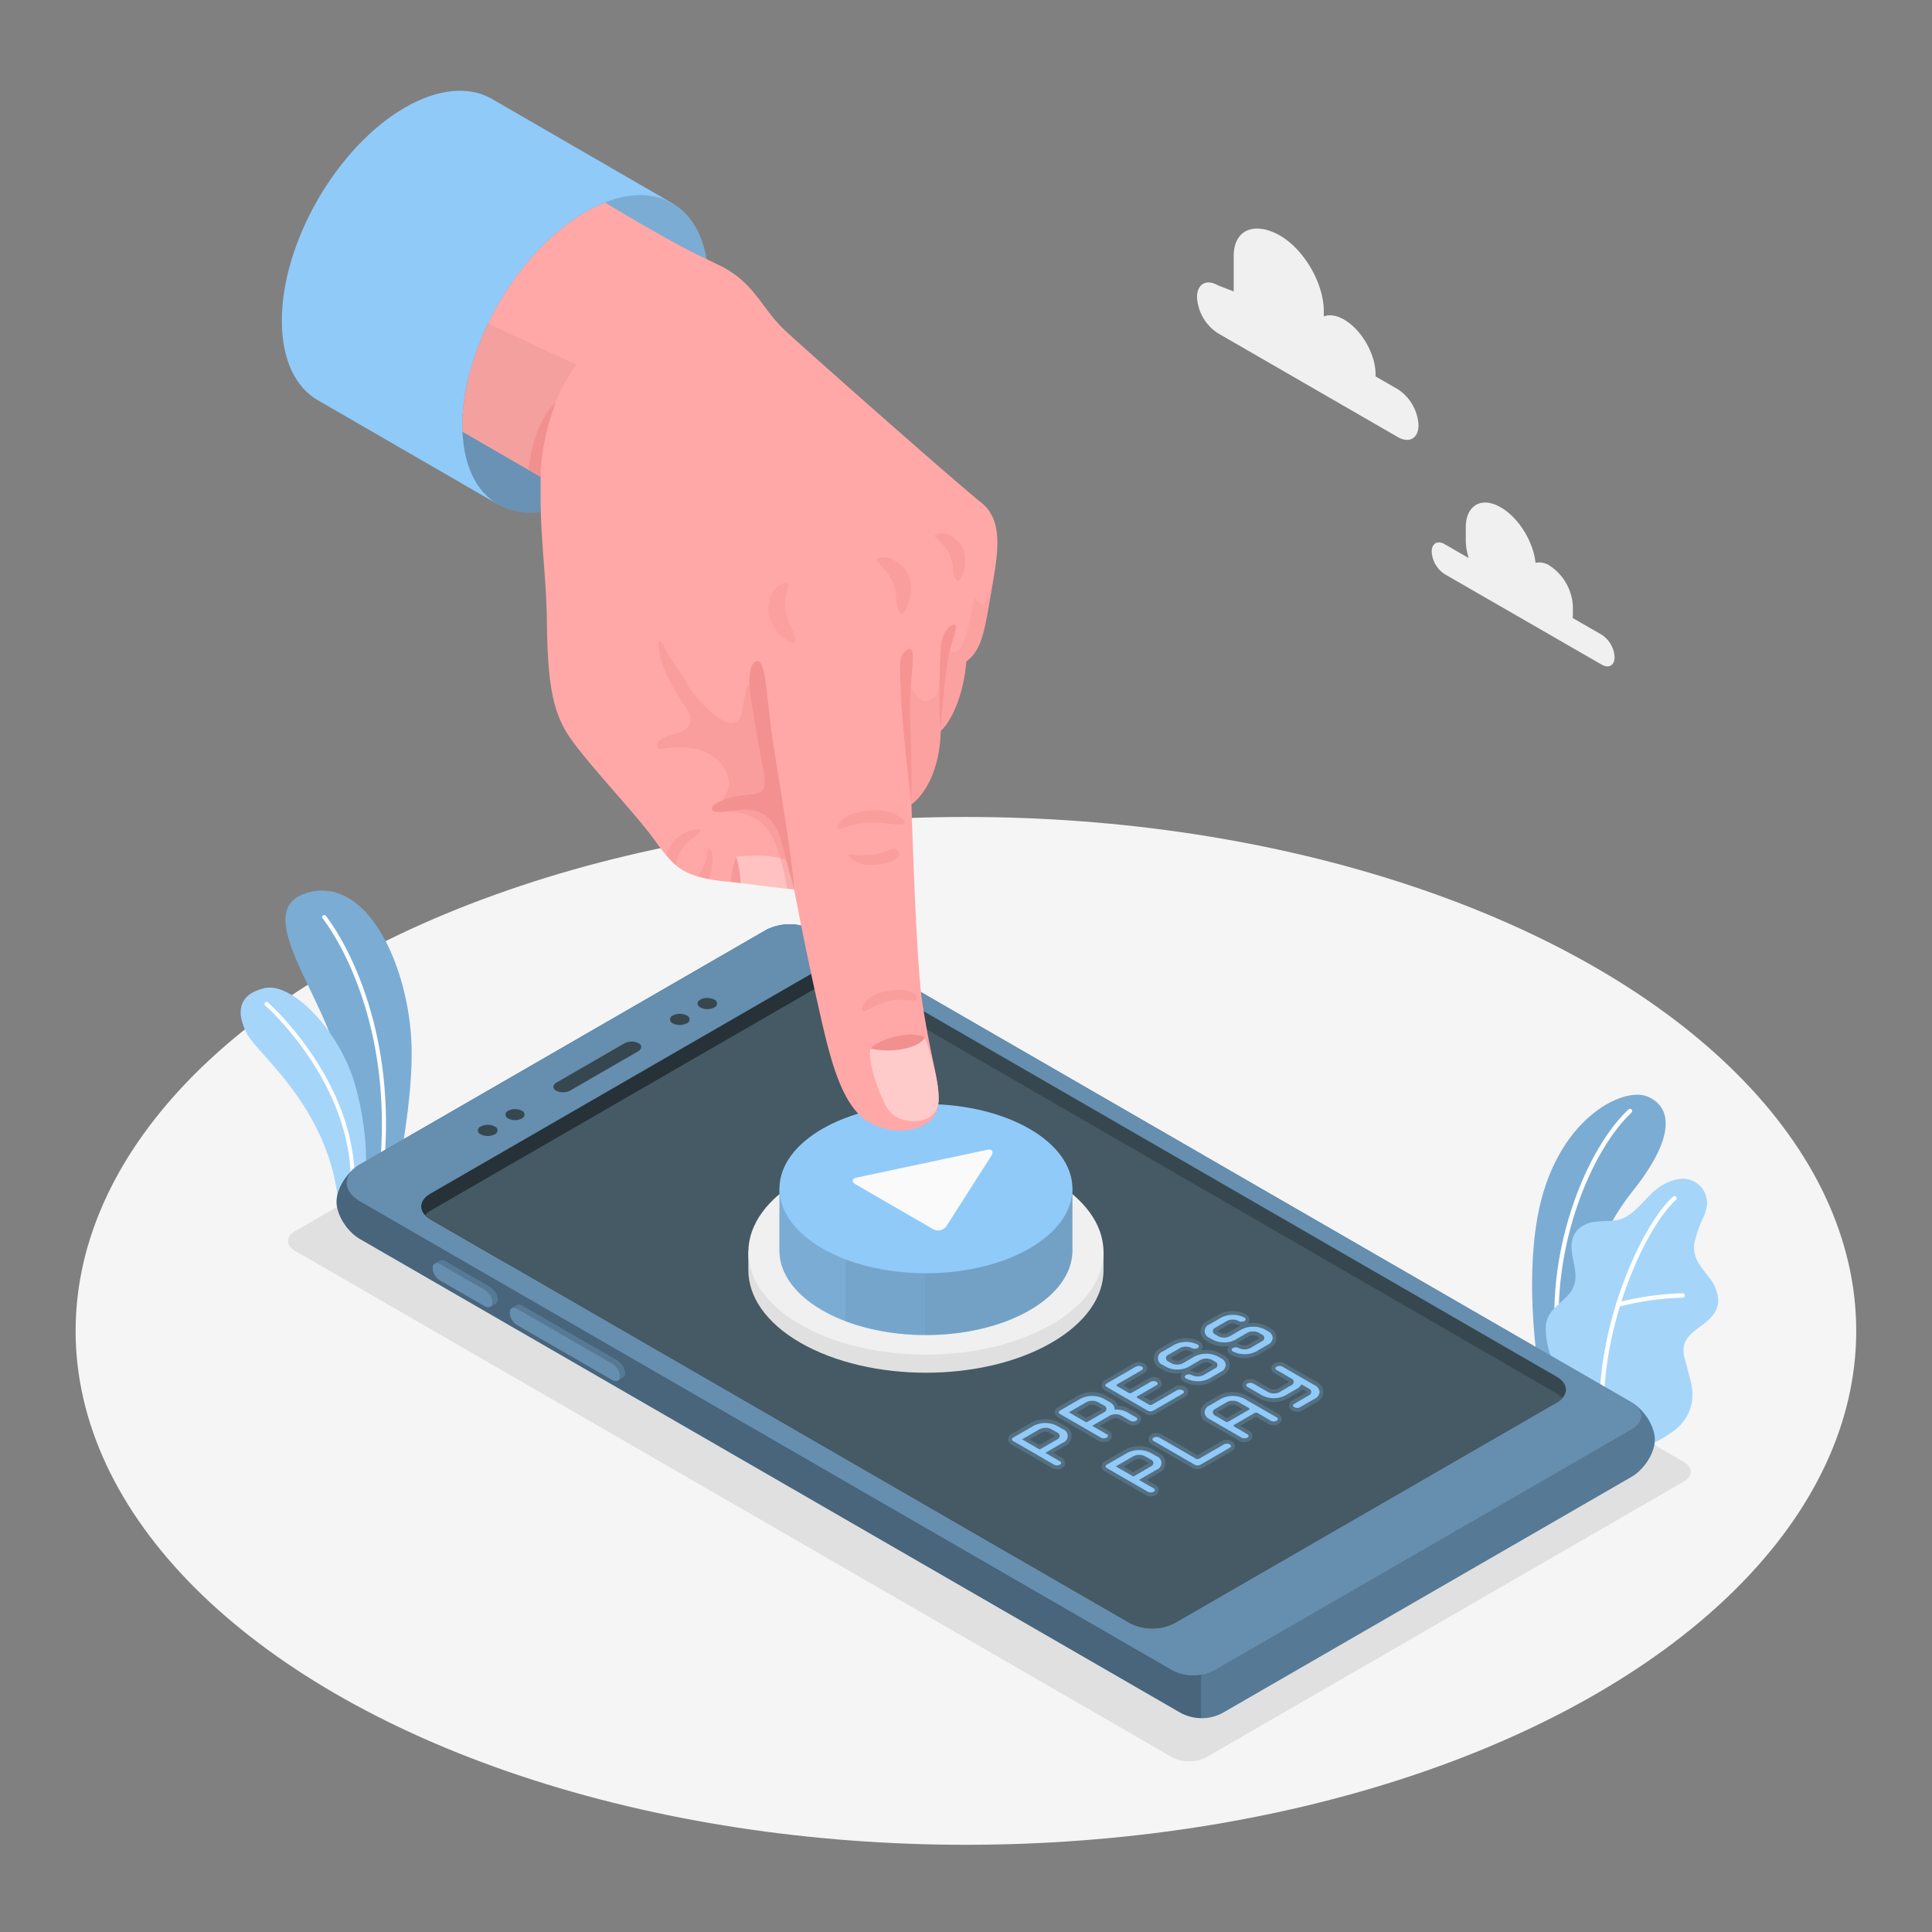 <svg xmlns="http://www.w3.org/2000/svg" viewBox="0 0 500 500"><rect x="0" y="0" width="500" height="500" fill="#808080" stroke="none"/><g id="freepik--Floor--inject-761"><ellipse id="freepik--floor--inject-761" cx="249.98" cy="344.43" rx="230.41" ry="133" style="fill:#f5f5f5"></ellipse></g><g id="freepik--Shadow--inject-761"><path id="freepik--shadow--inject-761" d="M76.35,323.71l227,131.08a9.79,9.79,0,0,0,8.82,0l123.58-71.36c2.44-1.4,2.44-3.68,0-5.09l-227-131.08a9.79,9.79,0,0,0-8.82,0L76.35,318.62C73.91,320,73.91,322.3,76.35,323.71Z" style="fill:#e0e0e0"></path></g><g id="freepik--Clouds--inject-761"><g id="freepik--clouds--inject-761"><path d="M414.51,164.26,407,159.94a8.89,8.89,0,0,0,.06-.92v-2.17A13.39,13.39,0,0,0,401,146.36a4.7,4.7,0,0,0-3.61-.69c-.55-5.49-4.36-11.7-9-14.37-5-2.89-9.05-.55-9.05,5.23v3.25a15.74,15.74,0,0,0,.76,4.64l-6.22-3.59c-1.85-1.07-3.36-.2-3.36,1.94a7.44,7.44,0,0,0,3.36,5.82L414.51,172c1.85,1.07,3.35.2,3.35-1.94A7.43,7.43,0,0,0,414.51,164.26Z" style="fill:#f0f0f0"></path><path d="M315.15,73.83l4.13,1.59v-9.1c0-7.22,5.76-8.95,12-5.34h0c6.25,3.61,11.32,12.38,11.32,19.59V81.9c1.42-.57,3.25-.35,5.25.81h0c4.49,2.59,8.14,8.9,8.14,14.1v.6l5.76,3.32a11.86,11.86,0,0,1,5.36,9.29c0,3.42-2.4,4.8-5.36,3.09l-46.6-26.9a11.86,11.86,0,0,1-5.36-9.29C309.79,73.51,312.19,72.12,315.15,73.83Z" style="fill:#f0f0f0"></path></g></g><g id="freepik--Plants--inject-761"><g id="freepik--plants--inject-761"><path d="M406,359.35,398.13,354s-3.48-20.69-.25-38.86c4.54-25.54,22.16-34,28.45-31.37s7.63,10.28-4.1,24.87C415.31,317.26,406.27,335.56,406,359.35Z" style="fill:#90CAF9"></path><g style="opacity:0.15"><path d="M406,359.35,398.13,354s-3.48-20.69-.25-38.86c4.54-25.54,22.16-34,28.45-31.37s7.63,10.28-4.1,24.87C415.31,317.26,406.27,335.56,406,359.35Z"></path></g><path d="M403.31,349.11h.08a.57.57,0,0,0,.5-.64c-2.85-24.05,7.31-50.14,18.35-60.53a.57.57,0,0,0-.78-.83c-11.25,10.57-21.6,37.09-18.7,61.5A.55.55,0,0,0,403.31,349.11Z" style="fill:#fff"></path><path d="M426.7,373.3c1.26.75,4.92-2,5.93-2.62a12.15,12.15,0,0,0,4.12-4.54,11.37,11.37,0,0,0,1.14-6.79,28.49,28.49,0,0,0-.8-3.64c-.31-1.17-.62-2.35-.94-3.53a8.8,8.8,0,0,1-.44-3.55c.35-2.4,2.51-4,4.48-5.46,2.18-1.56,4.45-3.64,4.49-6.53a10.16,10.16,0,0,0-2.43-6.11c-2.15-2.83-4.34-5.06-3.73-8.92a31.51,31.51,0,0,1,2.37-6.73,10.85,10.85,0,0,0,.85-2.92,6.27,6.27,0,0,0-6.63-6.89,11.47,11.47,0,0,0-4.66,1.54c-4.48,2.38-7.2,8.58-12.4,9.23-1.69.21-3.41.13-5.1.35a7.48,7.48,0,0,0-4.58,2c-3.95,4.24.64,9.79-1,14.46-1.18,3.33-4.47,4.55-6.36,7.54a7.24,7.24,0,0,0-.94,4.38,21.18,21.18,0,0,0,1.71,7.46,66.76,66.76,0,0,0,3.92,7.07Z" style="fill:#90CAF9"></path><path d="M426.7,373.3c1.26.75,4.92-2,5.93-2.62a12.15,12.15,0,0,0,4.12-4.54,11.37,11.37,0,0,0,1.14-6.79,28.49,28.49,0,0,0-.8-3.64c-.31-1.17-.62-2.35-.94-3.53a8.8,8.8,0,0,1-.44-3.55c.35-2.4,2.51-4,4.48-5.46,2.18-1.56,4.45-3.64,4.49-6.53a10.16,10.16,0,0,0-2.43-6.11c-2.15-2.83-4.34-5.06-3.73-8.92a31.51,31.51,0,0,1,2.37-6.73,10.85,10.85,0,0,0,.85-2.92,6.27,6.27,0,0,0-6.63-6.89,11.47,11.47,0,0,0-4.66,1.54c-4.48,2.38-7.2,8.58-12.4,9.23-1.69.21-3.41.13-5.1.35a7.48,7.48,0,0,0-4.58,2c-3.95,4.24.64,9.79-1,14.46-1.18,3.33-4.47,4.55-6.36,7.54a7.24,7.24,0,0,0-.94,4.38,21.18,21.18,0,0,0,1.71,7.46,66.76,66.76,0,0,0,3.92,7.07Z" style="fill:#fff;opacity:0.2"></path><path d="M414.57,365.85h0a.56.56,0,0,0,.56-.58c-.5-22.72,10.68-47.58,18.6-54.72a.57.57,0,0,0-.76-.85c-8.08,7.28-19.49,32.55-19,55.59A.57.57,0,0,0,414.57,365.85Z" style="fill:#fff"></path><path d="M418.76,338.17l.17,0a76.37,76.37,0,0,1,16.53-2.34.58.58,0,0,0,.56-.58.56.56,0,0,0-.59-.56,77.58,77.58,0,0,0-16.82,2.38.57.57,0,0,0,.15,1.12Z" style="fill:#fff"></path></g><g id="freepik--plants--inject-761"><path d="M93.4,309.54l9.14-4.12s4-18.28,4-32.74c.06-20.33-10.5-45.86-26.58-41.74s4.47,26.9,7.77,44.48S93.4,309.54,93.4,309.54Z" style="fill:#90CAF9"></path><path d="M93.4,309.54l9.14-4.12s4-18.28,4-32.74c.06-20.33-10.5-45.86-26.58-41.74s4.47,26.9,7.77,44.48S93.4,309.54,93.4,309.54Z" style="opacity:0.15"></path><path d="M98.16,307.9h0a.53.53,0,0,1-.45-.6c6-44.57-14-69.31-14.16-69.56a.53.53,0,1,1,.81-.67c.21.25,20.49,25.35,14.39,70.38A.52.52,0,0,1,98.16,307.9Z" style="fill:#fff"></path><path d="M87.66,312.1l6.5-2.93s2.33-12.58-2.33-28.63c-4.06-14-16.38-26.47-23.38-24.81s-7.31,6.47-4.52,11.83S85.56,286.93,87.66,312.1Z" style="fill:#90CAF9"></path><path d="M87.66,312.1l6.5-2.93s2.33-12.58-2.33-28.63c-4.06-14-16.38-26.47-23.38-24.81s-7.31,6.47-4.52,11.83S85.56,286.93,87.66,312.1Z" style="fill:#fff;opacity:0.2"></path><path d="M91,311.08h0a.53.53,0,0,1-.47-.58c3-28.27-21.64-50.06-21.89-50.28a.52.52,0,1,1,.69-.79c.25.22,25.28,22.38,22.24,51.18A.52.52,0,0,1,91,311.08Z" style="fill:#fff"></path></g></g><g id="freepik--Device--inject-761"><g id="freepik--Mobile--inject-761"><g id="freepik--mobile--inject-761"><path d="M422.21,382.22,316.67,443.15a11.39,11.39,0,0,1-11,.2L93.16,320.66c-3.34-1.93-6.06-6.25-6.06-9.65s2.71-7.72,6.06-9.66l105.16-60.71a13.47,13.47,0,0,1,12.12,0L422.21,362.91c3.35,1.93,6.06,6.26,6.06,9.66S425.56,380.29,422.21,382.22Z" style="fill:#90CAF9"></path><path d="M198.32,240.64,93.16,301.35c-3.35,1.94-6.06,6.26-6.06,9.66s2.72,7.72,6.06,9.65L305.65,443.35a11.9,11.9,0,0,0,5.27,1.31v-146l-100.48-58A13.47,13.47,0,0,0,198.32,240.64Z" style="opacity:0.5"></path><path d="M316.67,443.15l105.54-60.93c3.35-1.93,6.06-6.25,6.06-9.65s-2.71-7.73-6.06-9.66L310.92,298.66v146A11.2,11.2,0,0,0,316.67,443.15Z" style="opacity:0.4"></path><path d="M314.16,432.29a11.84,11.84,0,0,1-10.69,0L93.14,310.86c-4.53-2.61-4.53-6.89,0-9.5l105.17-60.72a13.47,13.47,0,0,1,12.12,0L422.2,362.91c3.34,1.93,3.34,5.07,0,7Z" style="fill:#90CAF9"></path><path d="M314.16,432.29a11.84,11.84,0,0,1-10.69,0L93.14,310.86c-4.53-2.61-4.53-6.89,0-9.5l105.17-60.72a13.47,13.47,0,0,1,12.12,0L422.2,362.91c3.34,1.93,3.34,5.07,0,7Z" style="opacity:0.3"></path><path d="M303.94,420.06a12.71,12.71,0,0,1-11.52,0l-181-104.49c-3.18-1.84-3.18-4.81,0-6.65l98.94-57.11a12.77,12.77,0,0,1,11.52,0l181,104.49c3.17,1.83,3.17,4.82,0,6.65Z" style="fill:#37474f"></path><path d="M215.78,250.45a11.52,11.52,0,0,0-5.4,1.36l-98.94,57.11c-3.18,1.84-3.18,4.81,0,6.65l19.61,11.32,84.73-54.11Z" style="fill:#263238"></path><path d="M222,256.13a12.77,12.77,0,0,0-11.52,0l-98.93,57.11a6.16,6.16,0,0,0-1.51,1.21,6.1,6.1,0,0,0,1.44,1.12l181,104.49a12.71,12.71,0,0,0,11.52,0L402.88,363a5.77,5.77,0,0,0,1.49-1.19,5.77,5.77,0,0,0-1.42-1.14Z" style="fill:#455a64"></path><path d="M147.6,282.21l17.54-10.13c1-.6,1.1-1.55.11-2.12a4.09,4.09,0,0,0-3.67.07l-17.53,10.12c-1.05.61-1.1,1.56-.12,2.12A4.06,4.06,0,0,0,147.6,282.21Z" style="fill:#37474f"></path><path d="M177.71,264.85a1.08,1.08,0,0,0,0-2.05,3.9,3.9,0,0,0-3.55,0,1.08,1.08,0,0,0,0,2.05A4,4,0,0,0,177.71,264.85Z" style="fill:#37474f"></path><path d="M184.82,260.74a1.08,1.08,0,0,0,0-2.05,3.9,3.9,0,0,0-3.55,0c-1,.56-1,1.48,0,2.05A3.9,3.9,0,0,0,184.82,260.74Z" style="fill:#37474f"></path><path d="M128,293.57a1.08,1.08,0,0,0,0-2.05,3.92,3.92,0,0,0-3.56,0,1.08,1.08,0,0,0,0,2.05A3.92,3.92,0,0,0,128,293.57Z" style="fill:#37474f"></path><path d="M135.06,289.46a1.08,1.08,0,0,0,0-2,3.9,3.9,0,0,0-3.55,0,1.08,1.08,0,0,0,0,2A3.9,3.9,0,0,0,135.06,289.46Z" style="fill:#37474f"></path><path d="M159.82,352.19a4.1,4.1,0,0,1,1.89,3.15,1.16,1.16,0,0,1-.52,1.1c-.23.13-1.09.65-1.33.78a1.39,1.39,0,0,1-1.36-.16l-24.64-14.23a4,4,0,0,1-1.9-3.14,1.2,1.2,0,0,1,.48-1.08c.23-.15,1.13-.67,1.37-.8a1.41,1.41,0,0,1,1.37.16Z" style="fill:#90CAF9"></path><path d="M159.82,352.19a4.1,4.1,0,0,1,1.89,3.15,1.16,1.16,0,0,1-.52,1.1c-.23.13-1.09.65-1.33.78a1.39,1.39,0,0,1-1.36-.16l-24.64-14.23a4,4,0,0,1-1.9-3.14,1.2,1.2,0,0,1,.48-1.08c.23-.15,1.13-.67,1.37-.8a1.41,1.41,0,0,1,1.37.16Z" style="opacity:0.4"></path><path d="M158.5,353l-24.64-14.23c-1.05-.6-1.9-.17-1.9,1a4,4,0,0,0,1.9,3.14l24.64,14.23c1,.61,1.89.18,1.89-1A4.06,4.06,0,0,0,158.5,353Z" style="fill:#90CAF9"></path><path d="M158.5,353l-24.64-14.23c-1.05-.6-1.9-.17-1.9,1a4,4,0,0,0,1.9,3.14l24.64,14.23c1,.61,1.89.18,1.89-1A4.06,4.06,0,0,0,158.5,353Z" style="opacity:0.3"></path><path d="M126.83,333.15a4,4,0,0,1,1.9,3.15,1.18,1.18,0,0,1-.52,1.1l-1.33.77a1.4,1.4,0,0,1-1.37-.15l-11.61-6.71a4,4,0,0,1-1.9-3.15,1.17,1.17,0,0,1,.48-1.07c.23-.15,1.13-.67,1.37-.8a1.4,1.4,0,0,1,1.37.15Z" style="fill:#90CAF9"></path><path d="M126.83,333.15a4,4,0,0,1,1.9,3.15,1.18,1.18,0,0,1-.52,1.1l-1.33.77a1.4,1.4,0,0,1-1.37-.15l-11.61-6.71a4,4,0,0,1-1.9-3.15,1.17,1.17,0,0,1,.48-1.07c.23-.15,1.13-.67,1.37-.8a1.4,1.4,0,0,1,1.37.15Z" style="opacity:0.4"></path><path d="M125.51,333.91l-11.61-6.7c-1.05-.61-1.9-.18-1.9,1a4,4,0,0,0,1.9,3.15L125.51,338c1,.6,1.9.17,1.9-1A4.08,4.08,0,0,0,125.51,333.91Z" style="fill:#90CAF9"></path><path d="M125.51,333.91l-11.61-6.7c-1.05-.61-1.9-.18-1.9,1a4,4,0,0,0,1.9,3.15L125.51,338c1,.6,1.9.17,1.9-1A4.08,4.08,0,0,0,125.51,333.91Z" style="opacity:0.3"></path></g><g id="freepik--Button--inject-761"><path d="M207.13,347.49c18,10.36,47.05,10.36,65,0,9-5.19,13.48-12,13.46-18.79V324s-4.63-9-13.46-14.07c-17.94-10.36-47-10.36-65,0-8.87,5.12-13.46,14.07-13.46,14.07v4.69C193.67,335.52,198.16,342.31,207.13,347.49Z" style="fill:#e0e0e0"></path><ellipse cx="239.63" cy="324.04" rx="45.96" ry="26.53" style="fill:#f0f0f0"></ellipse><path d="M212.82,339.11c14.8,8.54,38.81,8.54,53.62,0,7.41-4.28,11.11-9.89,11.1-15.5v-16A31.94,31.94,0,0,0,266.44,296c-14.81-8.54-38.82-8.54-53.62,0a31.77,31.77,0,0,0-11.11,11.61v16C201.71,329.23,205.41,334.83,212.82,339.11Z" style="fill:#90CAF9"></path><path d="M212.82,339.11c14.8,8.54,38.81,8.54,53.62,0,7.41-4.28,11.11-9.89,11.1-15.5v-16A31.94,31.94,0,0,0,266.44,296c-14.81-8.54-38.82-8.54-53.62,0a31.77,31.77,0,0,0-11.11,11.61v16C201.71,329.23,205.41,334.83,212.82,339.11Z" style="opacity:0.15"></path><path d="M218.83,341.93a59.38,59.38,0,0,0,20.54,3.58v-55.9a59.38,59.38,0,0,0-20.54,3.58Z" style="opacity:0.04"></path><path d="M266.44,296c-7.47-4.31-17.28-6.44-27.07-6.4v55.9c9.79,0,19.6-2.09,27.07-6.4s11.11-9.89,11.1-15.5v-16A31.94,31.94,0,0,0,266.44,296Z" style="opacity:0.07"></path><ellipse cx="239.63" cy="307.62" rx="37.91" ry="21.89" style="fill:#90CAF9"></ellipse><path d="M221.48,306.53l20,11.57a2.63,2.63,0,0,0,3.51-.86l11.53-18.07c.74-1.16.25-1.87-1.1-1.59l-33.7,7.18C220.41,305,220.29,305.84,221.48,306.53Z" style="fill:#fafafa"></path></g><g id="freepik--Text--inject-761"><g style="opacity:0.2"><path d="M273.55,380.24a2.44,2.44,0,0,1-1.25-.31l-10.61-6.13a1.46,1.46,0,0,1-.81-1.28,1.48,1.48,0,0,1,.81-1.33l5.3-3.06a7.7,7.7,0,0,1,7.07,0l1.51.88a2.82,2.82,0,0,1,0,5.23l-3,1.76,2.28,1.32a1.48,1.48,0,0,1,.82,1.33,1.52,1.52,0,0,1-.82,1.28,2.47,2.47,0,0,1-1.25.31ZM269,374l4.06-2.35-1.53-.88a2.35,2.35,0,0,0-2,0l-3.05,1.76Z" style="fill:#90CAF9"></path><path d="M285.68,373.24a2.5,2.5,0,0,1-1.26-.31l-10.61-6.13a1.49,1.49,0,0,1-.81-1.28,1.51,1.51,0,0,1,.81-1.33l5.31-3.06a7.67,7.67,0,0,1,7.06,0l1.52.88a3.7,3.7,0,0,1,1.32,1.21,2.79,2.79,0,0,1,.29.57,8.39,8.39,0,0,1,1.12.16,6.29,6.29,0,0,1,1.81.68l2.28,1.31a1.5,1.5,0,0,1,.82,1.31,1.48,1.48,0,0,1-.82,1.3,2.55,2.55,0,0,1-1.25.32,2.47,2.47,0,0,1-1.27-.32l-2.27-1.31a2.08,2.08,0,0,0-1-.23,2,2,0,0,0-1,.23L284.65,369l2.29,1.32a1.46,1.46,0,0,1,.81,1.32,1.49,1.49,0,0,1-.82,1.29,2.44,2.44,0,0,1-1.25.31ZM281.13,367l4.07-2.35-1.53-.88a2.38,2.38,0,0,0-2,0l-3,1.76Z" style="fill:#90CAF9"></path><path d="M297.8,366.24a2.47,2.47,0,0,1-1.25-.31l-10.61-6.13a1.46,1.46,0,0,1-.81-1.28,1.48,1.48,0,0,1,.81-1.33l7.58-4.37a2.42,2.42,0,0,1,1.25-.31,2.52,2.52,0,0,1,1.27.31,1.44,1.44,0,0,1,0,2.6l-5.32,3.08,1.79,1,4.8-2.77a2.64,2.64,0,0,1,2.52,0,1.45,1.45,0,0,1,0,2.6l-3.8,2.2,1.79,1,6.32-3.65a2.49,2.49,0,0,1,1.25-.31,2.46,2.46,0,0,1,1.26.32,1.44,1.44,0,0,1,0,2.6l-7.58,4.38a2.44,2.44,0,0,1-1.25.31Z" style="fill:#90CAF9"></path><path d="M309.93,358.47a7,7,0,0,1-3.53-.86,1.51,1.51,0,0,1-.82-1.27,1.44,1.44,0,0,1,.43-1,8.51,8.51,0,0,1-1.36.11,7.06,7.06,0,0,1-3.54-.87l-.76-.43a2.83,2.83,0,0,1,0-5.24l3-1.74a7.67,7.67,0,0,1,7.06,0,1.48,1.48,0,0,1,.82,1.3,1.41,1.41,0,0,1-.43,1,8.79,8.79,0,0,1,1.38-.1,6.94,6.94,0,0,1,3.53.85l.76.44a2.82,2.82,0,0,1,0,5.23l-3,1.75A7,7,0,0,1,309.93,358.47Zm-2.05-3.77a2.39,2.39,0,0,1,1,.31,2,2,0,0,0,1,.22,2.08,2.08,0,0,0,1-.22l3-1.76-.77-.45a2.05,2.05,0,0,0-1-.23,2,2,0,0,0-1,.23l-3,1.75Zm-4.26-2.76a2.05,2.05,0,0,0,1,.23,2,2,0,0,0,1-.23l3-1.75L309,350a2.43,2.43,0,0,1-1-.3,2.38,2.38,0,0,0-2,0l-3,1.75Z" style="fill:#90CAF9"></path><path d="M322.05,351.47a7,7,0,0,1-3.53-.86,1.49,1.49,0,0,1-.81-1.27,1.37,1.37,0,0,1,.43-1,8.64,8.64,0,0,1-1.37.11,7.08,7.08,0,0,1-3.54-.87l-.76-.43a2.84,2.84,0,0,1,0-5.24l3-1.74a7.67,7.67,0,0,1,7.06,0,1.48,1.48,0,0,1,.82,1.3,1.37,1.37,0,0,1-.43,1,8.83,8.83,0,0,1,1.39-.1,7,7,0,0,1,3.53.85l.76.44a2.83,2.83,0,0,1,0,5.23l-3,1.75A6.94,6.94,0,0,1,322.05,351.47ZM320,347.7a2.35,2.35,0,0,1,1,.31,2.45,2.45,0,0,0,2,0l3.05-1.76-.78-.45a2,2,0,0,0-1-.23,2.05,2.05,0,0,0-1,.23l-3,1.75Zm-4.25-2.76a2,2,0,0,0,1,.23,2.08,2.08,0,0,0,1-.23l3-1.75.27-.15a2.43,2.43,0,0,1-1-.3,2.05,2.05,0,0,0-1-.23,2,2,0,0,0-1,.23l-3,1.75Z" style="fill:#90CAF9"></path><path d="M297.8,387.24a2.44,2.44,0,0,1-1.25-.31l-10.61-6.13a1.46,1.46,0,0,1-.81-1.28,1.48,1.48,0,0,1,.81-1.33l5.3-3.06a7.7,7.7,0,0,1,7.07,0l1.51.88a2.82,2.82,0,0,1,0,5.23L296.77,383l2.29,1.32a1.44,1.44,0,0,1,0,2.61,2.4,2.4,0,0,1-1.24.31ZM293.26,381l4.06-2.35-1.53-.88a2.35,2.35,0,0,0-2,0l-3.05,1.76Z" style="fill:#90CAF9"></path><path d="M309.92,380.24a2.44,2.44,0,0,1-1.25-.31l-10.61-6.13a1.51,1.51,0,0,1-.81-1.31,1.48,1.48,0,0,1,.82-1.3,2.43,2.43,0,0,1,1.24-.31,2.52,2.52,0,0,1,1.27.31l9.35,5.4,6.32-3.65a2.44,2.44,0,0,1,1.25-.31,2.47,2.47,0,0,1,1.27.32,1.46,1.46,0,0,1,.81,1.3,1.48,1.48,0,0,1-.82,1.3l-7.57,4.38a2.54,2.54,0,0,1-1.25.31Z" style="fill:#90CAF9"></path><path d="M322.05,373.24a2.44,2.44,0,0,1-1.25-.31l-8.34-4.82a2.83,2.83,0,0,1,0-5.23l3-1.75a7.67,7.67,0,0,1,7.06,0l8.34,4.81a1.48,1.48,0,0,1,.81,1.33,1.46,1.46,0,0,1-.82,1.28,2.44,2.44,0,0,1-1.24.32,2.52,2.52,0,0,1-1.27-.32l-3.29-1.9L321,369l2.29,1.32a1.44,1.44,0,0,1,0,2.6,2.41,2.41,0,0,1-1.24.32ZM317.51,367l4.06-2.35-1.53-.88a2.05,2.05,0,0,0-1-.23,2,2,0,0,0-1,.23L315,365.5Z" style="fill:#90CAF9"></path><path d="M335.68,365.37a2.48,2.48,0,0,1-1.24-.32,1.45,1.45,0,0,1,0-2.61l3.8-2.19-1.17-.68a3.85,3.85,0,0,1-.88.67l-3,1.75a7.67,7.67,0,0,1-7.06,0l-3.79-2.19a1.45,1.45,0,0,1,0-2.6,2.52,2.52,0,0,1,1.27-.32,2.46,2.46,0,0,1,1.26.32l3.79,2.18a2,2,0,0,0,1,.23,2.08,2.08,0,0,0,1-.23l3-1.76-3.8-2.19a1.49,1.49,0,0,1-.81-1.28,1.51,1.51,0,0,1,.8-1.33,2.49,2.49,0,0,1,1.27-.31,2.45,2.45,0,0,1,1.26.31l8.33,4.81a2.82,2.82,0,0,1,0,5.23L337,365.05a2.45,2.45,0,0,1-1.25.32Z" style="fill:#90CAF9"></path></g><path d="M275.07,373.37,270.53,376l3.78,2.18a.52.52,0,0,1,.32.45.53.53,0,0,1-.32.43,1.67,1.67,0,0,1-1.51,0l-10.61-6.13a.49.49,0,0,1-.31-.43.5.5,0,0,1,.31-.44l5.3-3.06a6.67,6.67,0,0,1,6.07,0l1.51.87a1.85,1.85,0,0,1,0,3.5Zm-3-3.5a3.37,3.37,0,0,0-3,0l-4.55,2.63,4.55,2.62,4.55-2.62a1,1,0,0,0,.62-.88,1,1,0,0,0-.62-.87Z" style="fill:#90CAF9"></path><path d="M288.44,364.78a7.52,7.52,0,0,1,1.78.15,5,5,0,0,1,1.52.57l2.28,1.31a.53.53,0,0,1,.32.44c0,.17-.11.31-.32.43a1.61,1.61,0,0,1-.76.19,1.43,1.43,0,0,1-.76-.19l-2.27-1.31a3,3,0,0,0-1.52-.36,3,3,0,0,0-1.51.36L282.65,369l3.79,2.18c.21.13.32.27.31.45s-.11.31-.32.43a1.49,1.49,0,0,1-.75.18,1.55,1.55,0,0,1-.76-.18l-10.61-6.13a.51.51,0,0,1-.31-.43.51.51,0,0,1,.31-.44l5.31-3.06a6.65,6.65,0,0,1,6.06,0l1.52.87a2.84,2.84,0,0,1,1,.88A1.58,1.58,0,0,1,288.44,364.78Zm-4.27-1.91a3.39,3.39,0,0,0-3,0l-4.54,2.63,4.54,2.62,4.55-2.62a1,1,0,0,0,.63-.88,1,1,0,0,0-.63-.87Z" style="fill:#90CAF9"></path><path d="M295.53,354.56l-6.44,3.72a.25.25,0,0,0-.15.22.27.27,0,0,0,.15.22l3,1.75a.94.94,0,0,0,.76,0l4.92-2.85a1.5,1.5,0,0,1,.76-.18,1.54,1.54,0,0,1,.77.19c.21.12.31.26.3.43a.51.51,0,0,1-.31.44l-4.92,2.84a.23.23,0,0,0,0,.44l3,1.75a.74.74,0,0,0,.38.09.7.7,0,0,0,.37-.09l6.45-3.72a1.44,1.44,0,0,1,.75-.18,1.54,1.54,0,0,1,.77.18.51.51,0,0,1,.31.44.52.52,0,0,1-.32.43l-7.58,4.38a1.67,1.67,0,0,1-1.51,0l-10.61-6.13a.49.49,0,0,1-.31-.43.5.5,0,0,1,.31-.44l7.58-4.38a1.74,1.74,0,0,1,1.52,0,.5.5,0,0,1,.31.44A.53.53,0,0,1,295.53,354.56Z" style="fill:#90CAF9"></path><path d="M310.25,348.43a.53.53,0,0,1-.32.44,1.69,1.69,0,0,1-1.52,0,3,3,0,0,0-1.51-.36,3,3,0,0,0-1.52.36l-3,1.74a.93.93,0,0,0,0,1.75l.76.44a3.29,3.29,0,0,0,3,0l3-1.74a6.74,6.74,0,0,1,6.06,0l.76.44a2.06,2.06,0,0,1,1.26,1.75A2.08,2.08,0,0,1,316,355l-3,1.75a6.74,6.74,0,0,1-6.06,0,.55.55,0,0,1-.32-.44.5.5,0,0,1,.31-.43,1.65,1.65,0,0,1,1.52,0,3.39,3.39,0,0,0,3,0l3-1.75a.93.93,0,0,0,0-1.75l-.76-.44a3.37,3.37,0,0,0-3,0l-3,1.75a5.91,5.91,0,0,1-3,.73,6.05,6.05,0,0,1-3-.73l-.76-.44a1.85,1.85,0,0,1,0-3.5l3-1.74a6.65,6.65,0,0,1,6.06,0A.53.53,0,0,1,310.25,348.43Z" style="fill:#90CAF9"></path><path d="M322.37,341.43a.51.51,0,0,1-.31.44,1.5,1.5,0,0,1-.76.18,1.43,1.43,0,0,1-.76-.18,3,3,0,0,0-1.52-.36,3,3,0,0,0-1.51.36l-3,1.74a1.05,1.05,0,0,0-.63.88,1,1,0,0,0,.63.87l.76.44a3,3,0,0,0,1.51.37,3,3,0,0,0,1.52-.37l3-1.74a6.74,6.74,0,0,1,6.06,0l.76.44a2.06,2.06,0,0,1,1.25,1.75,2.09,2.09,0,0,1-1.25,1.75l-3,1.75a6.74,6.74,0,0,1-6.06,0,.53.53,0,0,1-.31-.44.5.5,0,0,1,.31-.43,1.41,1.41,0,0,1,.76-.19,1.5,1.5,0,0,1,.76.18,3.37,3.37,0,0,0,3,0l3-1.75a1,1,0,0,0,.63-.87,1,1,0,0,0-.63-.88l-.76-.44a3,3,0,0,0-1.51-.36,3,3,0,0,0-1.52.36l-3,1.75a5.87,5.87,0,0,1-3,.73,6.12,6.12,0,0,1-3-.73l-.76-.44a1.85,1.85,0,0,1,0-3.5l3-1.74a6.65,6.65,0,0,1,6.06,0A.51.51,0,0,1,322.37,341.43Z" style="fill:#90CAF9"></path><path d="M299.32,380.37,294.77,383l3.79,2.18a.52.52,0,0,1,.32.45.53.53,0,0,1-.32.43,1.67,1.67,0,0,1-1.51,0l-10.61-6.13a.49.49,0,0,1-.31-.43.5.5,0,0,1,.31-.44l5.3-3.06a6.65,6.65,0,0,1,6.06,0l1.52.87a1.85,1.85,0,0,1,0,3.5Zm-3-3.5a3.37,3.37,0,0,0-3,0l-4.55,2.63,4.55,2.62,4.54-2.62a1,1,0,0,0,.63-.88,1,1,0,0,0-.63-.87Z" style="fill:#90CAF9"></path><path d="M318.26,374.68l-7.57,4.38a1.49,1.49,0,0,1-.75.18,1.54,1.54,0,0,1-.77-.18l-10.61-6.13a.51.51,0,0,1-.31-.43.52.52,0,0,1,.32-.44,1.31,1.31,0,0,1,.75-.18,1.53,1.53,0,0,1,.76.18l9.47,5.47a.85.85,0,0,0,.76,0l6.44-3.72a1.53,1.53,0,0,1,.76-.18,1.5,1.5,0,0,1,.76.18.51.51,0,0,1,.31.44C318.58,374.42,318.48,374.56,318.26,374.68Z" style="fill:#90CAF9"></path><path d="M330.7,367.25a.53.53,0,0,1-.32.44,1.49,1.49,0,0,1-.75.18,1.45,1.45,0,0,1-.76-.19l-3.41-2a.71.71,0,0,0-.38-.09.7.7,0,0,0-.37.09l-5.31,3.06a.25.25,0,0,0-.15.22.27.27,0,0,0,.15.22l3.41,2a.54.54,0,0,1,.32.45.53.53,0,0,1-.32.43,1.44,1.44,0,0,1-.75.18,1.5,1.5,0,0,1-.76-.18L313,367.25a2.07,2.07,0,0,1-1.25-1.75,2,2,0,0,1,1.25-1.75l3-1.75a6.65,6.65,0,0,1,6.06,0l8.34,4.81A.5.5,0,0,1,330.7,367.25Zm-10.16-4.38a3,3,0,0,0-1.52-.36,3,3,0,0,0-1.51.36l-3,1.75a1,1,0,0,0-.63.88,1,1,0,0,0,.63.87l2.65,1.53a.74.74,0,0,0,.38.09.76.76,0,0,0,.38-.09l5.3-3.06a.25.25,0,0,0,.15-.22.27.27,0,0,0-.15-.22Z" style="fill:#90CAF9"></path><path d="M340.24,358.5a2.06,2.06,0,0,1,1.26,1.75,2.08,2.08,0,0,1-1.26,1.75l-3.79,2.18a1.43,1.43,0,0,1-.76.19,1.54,1.54,0,0,1-.75-.19.52.52,0,0,1-.32-.43.51.51,0,0,1,.32-.44l3.78-2.19a1,1,0,0,0,.63-.87,1,1,0,0,0-.63-.88l-1.92-1.11a2.57,2.57,0,0,1-1.11,1.11l-3,1.75a6.65,6.65,0,0,1-6.06,0l-3.79-2.19a.51.51,0,0,1-.31-.43.5.5,0,0,1,.31-.44,1.69,1.69,0,0,1,1.52,0l3.79,2.19a3,3,0,0,0,1.51.36,3,3,0,0,0,1.52-.36l3-1.75a1,1,0,0,0,.63-.88,1,1,0,0,0-.63-.87l-3.79-2.19a.5.5,0,0,1-.31-.43.47.47,0,0,1,.3-.44,1.74,1.74,0,0,1,1.52,0l0,0Z" style="fill:#90CAF9"></path></g></g></g><g id="freepik--Hand--inject-761"><g id="freepik--hand--inject-761"><path d="M72.94,83c0-20.31,14.26-45,31.85-55.16,8.8-5.08,16.76-5.56,22.52-2.24l46.68,27c0,20.31-27.44,67.87-45,78l-46.69-27C76.51,100.3,72.94,93.16,72.94,83Z" style="fill:#90CAF9"></path><path d="M119.66,110c0-20.31,14.25-45,31.84-55.17,8.78-5.06,16.73-5.55,22.49-2.25S183.35,63,183.35,73.2c0,20.31-14.26,45-31.85,55.17-8.8,5.08-16.77,5.55-22.54,2.21S119.66,120.12,119.66,110Z" style="fill:#90CAF9"></path><path d="M119.66,110c0-20.31,14.25-45,31.84-55.17,8.78-5.06,16.73-5.55,22.49-2.25S183.35,63,183.35,73.2c0,20.31-14.26,45-31.85,55.17-8.8,5.08-16.77,5.55-22.54,2.21S119.66,120.12,119.66,110Z" style="opacity:0.15"></path><path d="M121,98.54A51.37,51.37,0,0,0,119.66,110c0,10.14,3.55,17.27,9.3,20.6s13.74,2.87,22.54-2.21a52,52,0,0,0,9.23-6.91Z" style="opacity:0.15"></path><path d="M256,156.23c-1.35,7.76-2.15,12.09-5.94,15-.72,9.28-4.25,15.88-6.6,17.93-.4,14.38-7.58,19-7.58,19s1.21,41,2.79,51.19c2.7,17.54,5.14,22,3.93,27.53-1.18,5.39-10.16,7.65-17.44,3.7-7.8-4.22-10.69-18.23-13.62-31.23-3.28-14.54-6-29.1-6-29.1-6.88-1.87-17.82-1.5-23.81-3.1s-7.73-3.39-12.62-10.14-18.42-20.86-22.4-27.33-5-14.25-5.18-29c-.13-10.22-1.26-17.87-1.56-28.07,0-.75-.05-1.51-.06-2.3,0-2.17,0-4.45,0-6.9l-20.26-11.71c0-.54,0-1.1,0-1.66,0-10.66,3.94-22.53,10.22-32.88,5.68-9.35,13.29-17.45,21.63-22.28a37.83,37.83,0,0,1,5.07-2.46c7.2,4.35,16.5,9.77,23.49,13.28.7.35,1.73.84,2.79,1.35,1.66.8,3.43,1.65,4.24,2.08,8.26,4.38,10.15,10.78,15.9,16.22,4.58,4.33,44.45,39.58,50.86,44.64S258.1,144.18,256,156.23Z" style="fill:#ffa8a7"></path><path d="M243.46,189.11c2.35-2.05,5.88-8.65,6.6-17.93,3.8-2.86,4.59-7.19,5.94-15,.69-3.95,1.38-7.58,1.78-10.87-.17,1-1.71,10-3.13,10.87s-2.5-1.91-2.5-1.91-1.82,12.5-4,14-3-1.09-3-1.09c-1.08,8.77-2.08,13.11-4.68,14.11s-4.85-2.69-5.93-7.36c-.39,5.89,1.3,34.14,1.3,34.14S243.06,203.49,243.46,189.11Z" style="fill:#f28f8f;opacity:0.3"></path><path d="M149.17,94.4a41,41,0,0,0-5.43,9.9c-4.87,12.87-3.8,19-3.8,19l-20.26-11.71c0-.54,0-1.1,0-1.66,0-8.43,2.46-17.61,6.6-26.2Z" style="opacity:0.05"></path><path d="M239.37,268.42c-4.87-1.94-12.78,1.07-14,3s2.39,13.44,5,16.39c3.34,3.68,12.27,3.32,12.53-2.85S239.37,268.42,239.37,268.42Z" style="fill:#ffa8a7"></path><path d="M239.37,268.42c-4.87-1.94-12.78,1.07-14,3s2.39,13.44,5,16.39c3.34,3.68,12.27,3.32,12.53-2.85S239.37,268.42,239.37,268.42Z" style="fill:#fff;opacity:0.4"></path><path d="M234.24,271.38c4.68-1.1,5.13-3,5.13-3-4.87-1.94-12.78,1.07-14,3A20.89,20.89,0,0,0,234.24,271.38Z" style="fill:#f28f8f"></path><path d="M139.94,123.34c0-9.44,3.8-19,3.8-19s-5.22,3.64-7,17.16Z" style="fill:#f28f8f"></path><path d="M235.88,208.08c-1.17-10-2.22-19.39-2.66-27.36s-.29-8.92-.12-10.25,3.36-4.9,3.13,0-1,9.6-.6,17.22S235.88,208.08,235.88,208.08Z" style="fill:#ffa8a7"></path><path d="M235.88,208.08c-1.17-10-2.22-19.39-2.66-27.36s-.29-8.92-.12-10.25,3.36-4.9,3.13,0-1,9.6-.6,17.22S235.88,208.08,235.88,208.08Z" style="fill:#f28f8f;opacity:0.8"></path><g style="opacity:0.4"><path d="M234.09,212.84a.93.93,0,0,0-.07-.33,1.68,1.68,0,0,0-.4-.48,9.36,9.36,0,0,0-5.65-2.32,16.44,16.44,0,0,0-4.8.26c-2.52.51-5.33,1.4-6.49,3.91a.64.64,0,0,0-.06.55c.15.28.57.2.87.08a24.21,24.21,0,0,1,7.83-1.62,32.44,32.44,0,0,1,3.94.15,20.89,20.89,0,0,0,4.17.33.83.83,0,0,0,.56-.25A.56.56,0,0,0,234.09,212.84Z" style="fill:#f28f8f"></path><path d="M231,219.69c-1,.34-2,.81-3.11,1.1a15.44,15.44,0,0,1-2.58.43,21.69,21.69,0,0,1-2.55,0c-.5,0-1,0-1.49,0a8.46,8.46,0,0,0-.88-.1c-.16,0-.32,0-.49,0s-.34.48-.18.63a7.16,7.16,0,0,0,4.25,2,14.89,14.89,0,0,0,2.91,0c1.88-.18,4.33-.7,5.67-2.14C233.3,220.7,231.83,219.42,231,219.69Z" style="fill:#f28f8f"></path><path d="M237.09,257.69a4.3,4.3,0,0,0-2.74-1.41c-.25,0-.51-.06-.76-.08a16.31,16.31,0,0,0-1.85,0,15.44,15.44,0,0,0-3.69.65c-1.86.55-4,1.6-4.75,3.53,0,.1-.08.22-.12.33a1.54,1.54,0,0,0-.09.52.55.55,0,0,0,.24.44.85.85,0,0,0,.78-.1l3.14-1.56a11.54,11.54,0,0,1,1.9-.66,14.9,14.9,0,0,1,2-.52,10.8,10.8,0,0,1,2-.11,34.73,34.73,0,0,0,3.81.2C237.49,258.87,237.28,258,237.09,257.69Z" style="fill:#f28f8f"></path></g><g style="opacity:0.4"><path d="M181.14,214.73a.69.69,0,0,0-.49-.13,9.47,9.47,0,0,0-2.48.48,9.29,9.29,0,0,0-5.65,6.21.19.19,0,0,0,0,.07,19.71,19.71,0,0,0,2.38,2.43,2,2,0,0,0,.09-.33,9.49,9.49,0,0,1,2.66-5.1,38.17,38.17,0,0,1,3.2-2.74,1.23,1.23,0,0,0,.35-.37.44.44,0,0,0,0-.49Z" style="fill:#f28f8f"></path><path d="M180.63,226.76l1.08.31c.54.14,1.12.26,1.73.38a5.23,5.23,0,0,0,.59-1.56,17.82,17.82,0,0,0,.33-4.12,3.43,3.43,0,0,0-.7-2.13c-.08-.09-.18-.18-.3-.15s-.17.21-.18.35a12.63,12.63,0,0,1-2.19,6.3A3.85,3.85,0,0,0,180.63,226.76Z" style="fill:#f28f8f"></path></g><path d="M227.39,144.5c3.44-1.26,7.18,2.53,7.84,4.72a10.67,10.67,0,0,1-1.41,9.45c-.76.92-1.7-.57-1.88-3.46a11.53,11.53,0,0,0-2.89-7.66C226.88,145.31,226.43,144.85,227.39,144.5Z" style="fill:#f28f8f;opacity:0.4"></path><path d="M203.23,150.88c-3.6.68-4.86,5.85-4.31,8.07a10.65,10.65,0,0,0,6.06,7.39c1.12.4,1.17-1.36-.16-3.93a11.54,11.54,0,0,1-1.45-8C204.09,151.32,204.24,150.69,203.23,150.88Z" style="fill:#f28f8f;opacity:0.35"></path><path d="M242.37,138.28c2.89-1.2,6.21,1.9,6.85,3.74a9,9,0,0,1-.86,8.1c-.62.81-1.47-.42-1.73-2.87a9.79,9.79,0,0,0-2.73-6.43C242,139,241.57,138.62,242.37,138.28Z" style="fill:#f28f8f;opacity:0.4"></path><path d="M243.46,189.11c-.63-5.56-.29-15.55,0-21.15s3.77-7.23,3.95-5.81-1.45,3.93-2.22,9.43C244.47,176.7,243.8,182.36,243.46,189.11Z" style="fill:#ffa8a7"></path><path d="M243.46,189.11c-.63-5.56-.29-15.55,0-21.15s3.77-7.23,3.95-5.81-1.45,3.93-2.22,9.43C244.47,176.7,243.8,182.36,243.46,189.11Z" style="fill:#f28f8f;opacity:0.8"></path><path d="M190.51,221.7a19.66,19.66,0,0,0-1.36,6.48c5.51.76,11.55,1.51,16.39,2,0-1.21-.69-6.71-.69-6.71C201.08,220.43,190.51,221.7,190.51,221.7Z" style="fill:#ffa8a7"></path><path d="M190.51,221.7a19.66,19.66,0,0,0-1.36,6.48c5.51.76,11.55,1.51,16.39,2,0-1.21-.69-6.71-.69-6.71C201.08,220.43,190.51,221.7,190.51,221.7Z" style="fill:#fff;opacity:0.3"></path><path d="M189.15,228.18l2.46.33a22.43,22.43,0,0,0-1.1-6.81A19.66,19.66,0,0,0,189.15,228.18Z" style="fill:#f28f8f;opacity:0.8"></path><path d="M180.06,180.2c-.46-.55-.89-1.12-1.31-1.7-1-1.33-1.52-2.8-2.47-4.1q-1.65-2.27-3.09-4.68c-.32-.54-2.81-5.79-2.75-3.1.14,5.68,3.33,10.77,6.41,15.54.91,1.42,2.22,3,1.73,4.86-.44,1.61-2.18,2.45-3.79,2.9s-3.37.81-4.44,2.08a1.26,1.26,0,0,0-.27,1.48c.31.42.94.39,1.45.32a26.82,26.82,0,0,1,7.59-.13,12.11,12.11,0,0,1,6.76,3.2c1.79,1.8,3.14,4.57,2.62,7.06a8,8,0,0,1-1.83,3.33c-.43.53-1.62,1.7-1.18,2.22s2.41.46,3,.5c3.11.26,4.13.42,6.19,1.5a9.58,9.58,0,0,1,4.23,3.56c1.49,2.1,2.33,4.61,3.41,8.42a55.09,55.09,0,0,1,1.36,6.52l1.85.19c-.11-2.16-.44-4.61-.69-6.71-.33-2.89-1.32-5-1.6-7.76s-.79-5-1.13-7.62c-.42-3.24-.73-5.43-1.25-8-1.3-6.4-2-12.86-3.29-19.26-.23-1.18-1-4.68-2.8-4.38a2,2,0,0,0-1.32,1.05,6.06,6.06,0,0,0-.49,1.67l-1,5a4.16,4.16,0,0,1-.81,2.1,2.79,2.79,0,0,1-2.57.73,6.71,6.71,0,0,1-2.5-1.19A28.67,28.67,0,0,1,180.06,180.2Z" style="fill:#f28f8f;opacity:0.4"></path><path d="M205.54,230.17c-.07-1.6-.36-4.19-.69-6.71-1.13-8.74-3-20.17-4.47-29.33-2.07-12.7-2-23-4.29-23-2.46,0-2.57,5.56-1.43,12.05.7,4,1.49,9.25,2.82,15.67a27,27,0,0,1,.36,3.59,2.56,2.56,0,0,1-1.39,2.69,6.6,6.6,0,0,1-2.16.44c-3.19.29-6.5.77-9.18,2.53a2.28,2.28,0,0,0-.69.62.93.93,0,0,0-.11.88c.36.75,2.41.53,3.08.49,1.53-.1,3-.33,4.55-.48,3.45-.35,7.44.81,9.77,6.45C203.65,223.36,205.54,230.17,205.54,230.17Z" style="fill:#ffa8a7"></path><path d="M205.54,230.17c-.07-1.6-.36-4.19-.69-6.71-1.13-8.74-3-20.17-4.47-29.33-2.07-12.7-2-23-4.29-23-2.46,0-2.57,5.56-1.43,12.05.7,4,1.49,9.25,2.82,15.67a27,27,0,0,1,.36,3.59,2.56,2.56,0,0,1-1.39,2.69,6.6,6.6,0,0,1-2.16.44c-3.19.29-6.5.77-9.18,2.53a2.28,2.28,0,0,0-.69.62.93.93,0,0,0-.11.88c.36.75,2.41.53,3.08.49,1.53-.1,3-.33,4.55-.48,3.45-.35,7.44.81,9.77,6.45C203.65,223.36,205.54,230.17,205.54,230.17Z" style="fill:#f28f8f;opacity:0.9"></path></g></g></svg>
